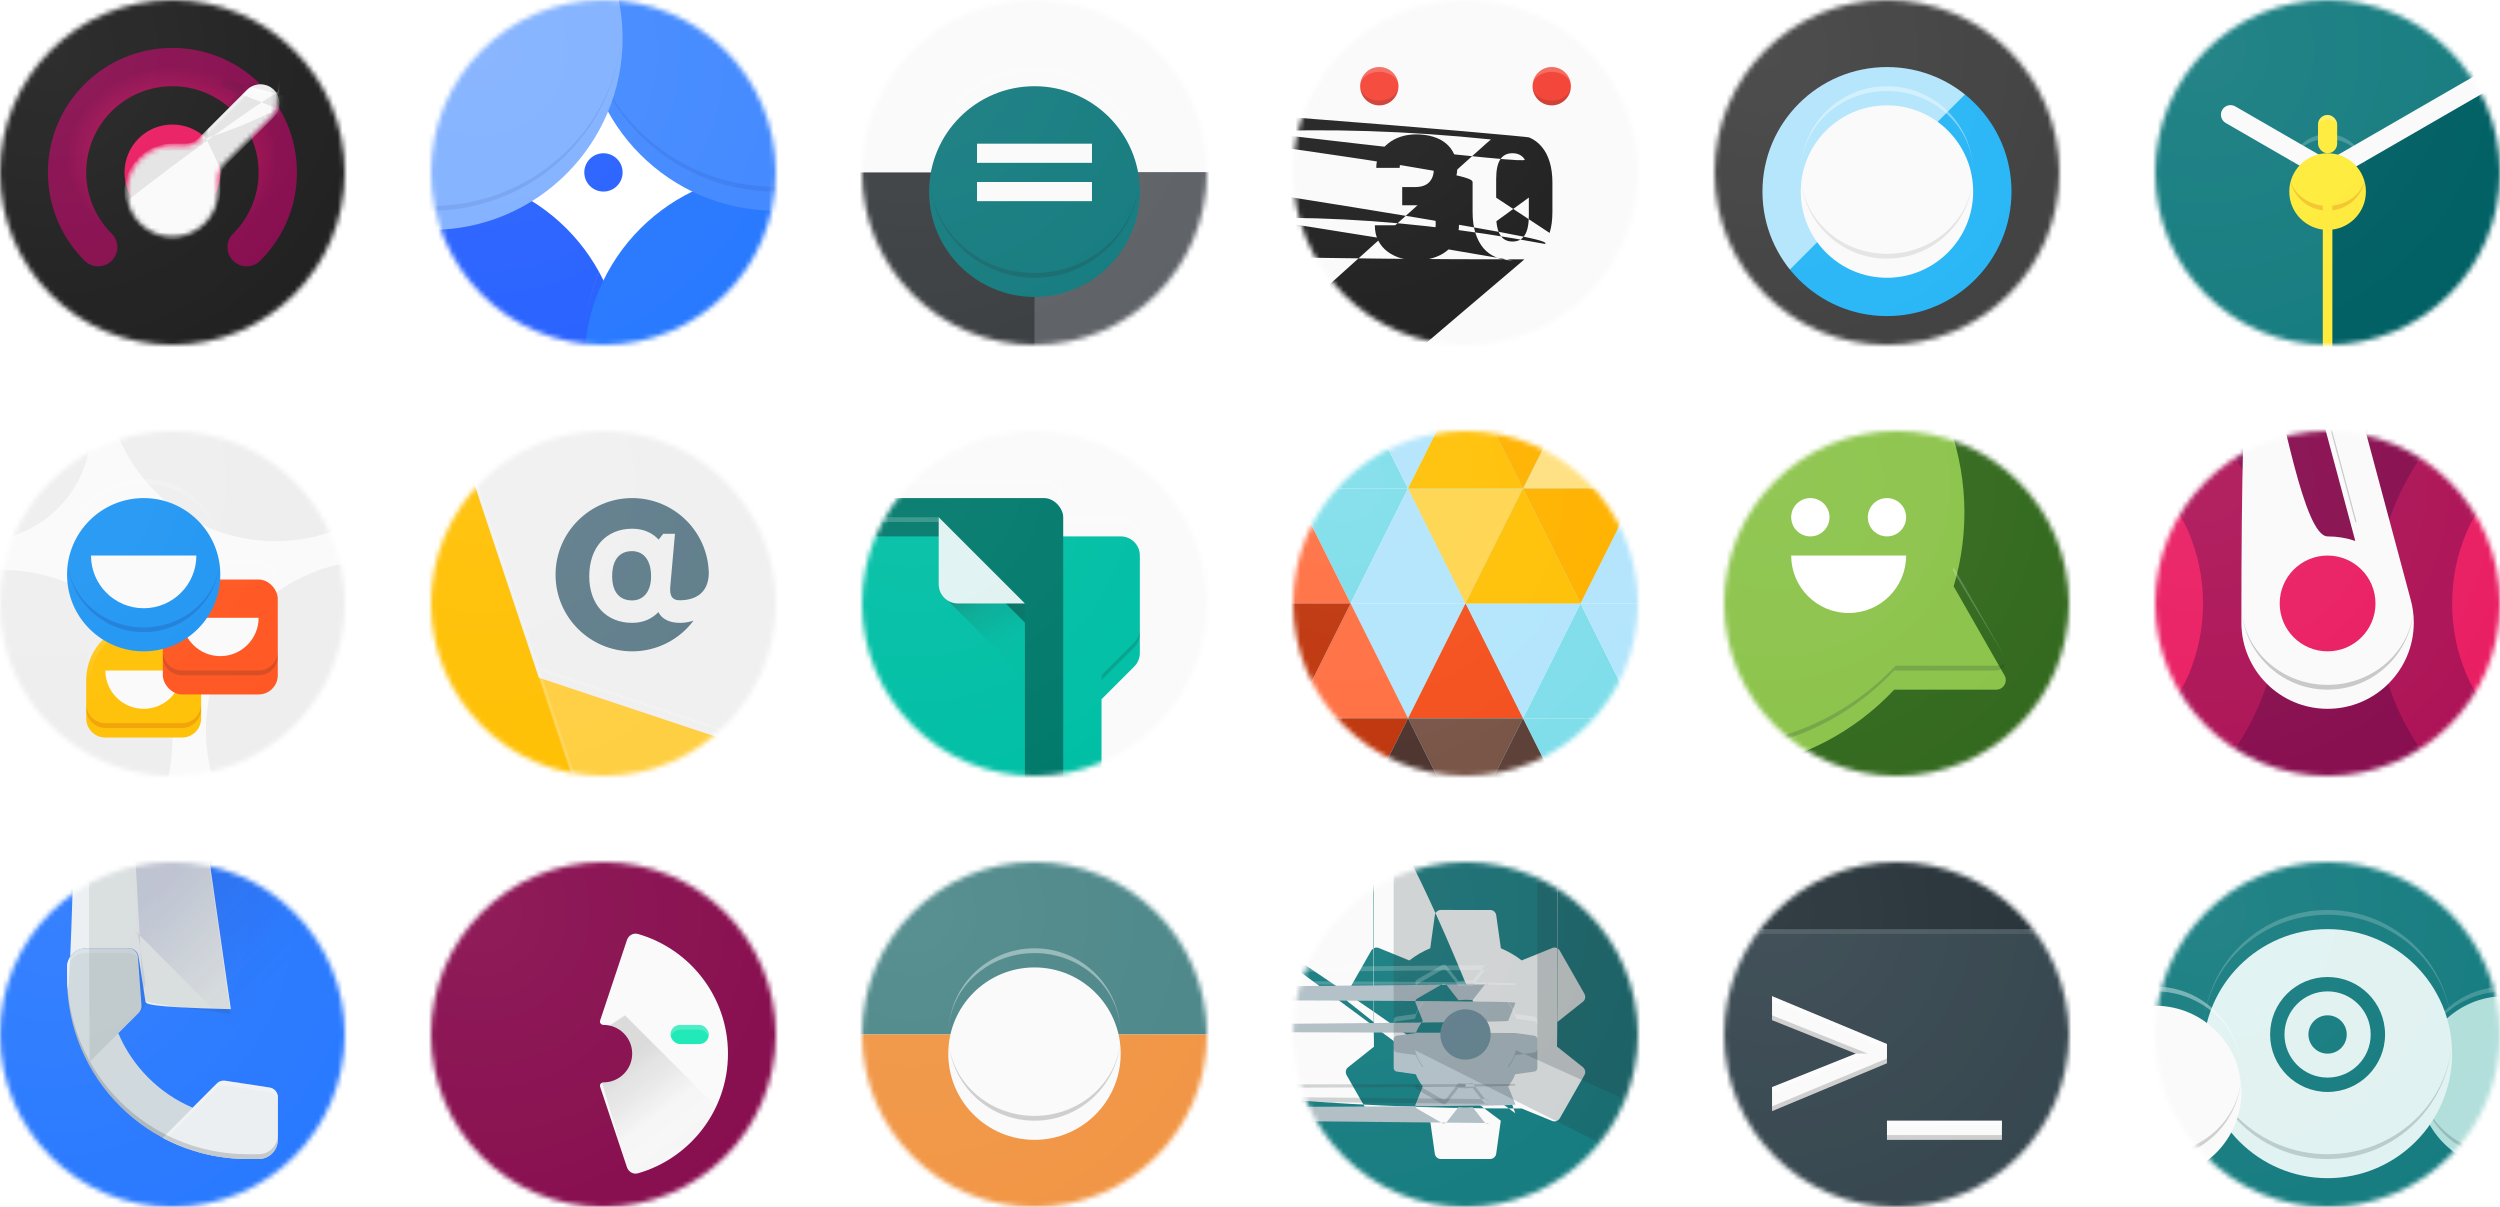 <svg width="522" height="252" viewBox="0 0 522 252" fill="none" xmlns="http://www.w3.org/2000/svg">
<mask id="mask0" mask-type="alpha" maskUnits="userSpaceOnUse" x="0" y="0" width="72" height="72">
<circle cx="36" cy="36" r="36" fill="#C4C4C4"/>
</mask>
<g mask="url(#mask0)">
<rect width="108" height="108" transform="translate(-18 -18)" fill="#FAFAFA"/>
<rect x="-18" y="-18" width="108" height="108" fill="#212121"/>
<circle cx="36" cy="36" r="10" fill="#E91E63"/>
<path fill-rule="evenodd" clip-rule="evenodd" d="M36 18C26.059 18 18 26.059 18 36C18 40.995 20.029 45.508 23.318 48.774C24.886 50.33 24.895 52.863 23.339 54.431C21.782 55.998 19.25 56.008 17.682 54.451C12.942 49.745 10 43.212 10 36C10 21.641 21.641 10 36 10C50.359 10 62 21.641 62 36C62 43.212 59.058 49.745 54.318 54.451C52.751 56.008 50.218 55.998 48.661 54.431C47.105 52.863 47.114 50.33 48.682 48.774C51.971 45.508 54 40.995 54 36C54 26.059 45.941 18 36 18Z" fill="url(#paint0_angular)"/>
<g filter="url(#filter0_d)">
<mask id="mask1" mask-type="alpha" maskUnits="userSpaceOnUse" x="26" y="13" width="33" height="34">
<path d="M51.91 oreo448C53.277 13.778 55.493 13.778 56.86 oreo448C58.227 16.512 58.227 18.728 56.86 20.095L46.818 30.136C45.974 30.98 45.5 32.125 45.5 33.318V36.004C45.5 41.251 41.247 45.504 36 45.504C30.753 45.504 26.5 41.251 26.5 36.004C26.5 30.758 30.753 26.504 36 26.504H38.686C39.88 26.504 41.024 26.03 41.868 25.186L51.91 oreo448Z" fill="#FAFAFA" stroke="url(#paint1_linear)"/>
</mask>
<g mask="url(#mask1)">
<path d="M57.213 14.791C55.651 13.229 53.118 13.229 51.556 14.791L41.515 24.833C40.765 25.583 39.747 26.004 38.686 26.004H36C30.477 26.004 26 30.482 26 36.004C26 41.527 30.477 46.004 36 46.004C41.523 46.004 46 41.527 46 36.004V33.318C46 32.257 46.421 31.24 47.172 30.49L57.213 20.448C58.775 18.886 58.775 16.353 57.213 14.791Z" fill="#FAFAFA"/>
<path fill-rule="evenodd" clip-rule="evenodd" d="M51.556 13.792C53.118 12.23 55.651 12.23 57.213 13.792C58.122 14.7 58.502 15.937 58.354 ten201C58.247 16.269 57.867 15.445 57.213 14.792C55.651 13.23 53.118 13.23 51.556 14.792L41.515 24.833C40.765 25.584 39.747 26.005 38.686 26.005H36C30.645 26.005 26.273 30.214 26.012 35.505C26.004 35.339 26 35.172 26 35.005C26 29.482 30.477 25.005 36 25.005H38.686C39.747 25.005 40.765 24.584 41.515 23.833L51.556 13.792ZM46 35.005V36.005C46 41.528 41.523 46.005 36 46.005C30.477 46.005 26 41.528 26 36.005C26 35.837 26.004 35.67 26.012 35.505C26.273 40.795 30.645 45.005 36 45.005C41.523 45.005 46 40.528 46 35.005ZM46 33.319C46 32.258 46.421 31.24 47.172 30.49L57.213 20.448C58.122 19.54 58.502 18.303 58.354 ten201C58.247 17.971 57.867 18.795 57.213 19.449L47.172 29.49C46.421 30.24 46 31.258 46 32.319V33.319Z" fill="#212121" fill-opacity="0.1"/>
<path fill-rule="evenodd" clip-rule="evenodd" d="M51.556 14.792C53.118 13.23 55.651 13.23 57.213 14.792C58.122 15.7 58.502 16.937 58.354 eleven201C58.247 17.269 57.867 16.445 57.213 15.792C55.651 14.23 53.118 14.23 51.556 15.792L41.515 25.833C40.765 26.584 39.747 27.005 38.686 27.005H36C30.645 27.005 26.273 31.214 26.012 36.505C26.004 36.339 26 36.172 26 36.005C26 30.482 30.477 26.005 36 26.005H38.686C39.747 26.005 40.765 25.584 41.515 24.833L51.556 14.792ZM46 36.005V37.005C46 42.528 41.523 47.005 36 47.005C30.477 47.005 26 42.528 26 37.005C26 36.837 26.004 36.67 26.012 36.505C26.273 41.795 30.645 46.005 36 46.005C41.523 46.005 46 41.528 46 36.005ZM46 34.319C46 33.258 46.421 32.24 47.172 31.49L57.213 21.448C58.122 20.54 58.502 19.303 58.354 eleven201C58.247 18.971 57.867 19.795 57.213 20.449L47.172 30.49C46.421 31.24 46 32.258 46 33.319V34.319Z" fill="white" fill-opacity="0.4"/>
</g>
</g>
<mask id="mask2" mask-type="alpha" maskUnits="userSpaceOnUse" x="-18" y="-18" width="108" height="108">
<rect x="-18" y="-18" width="108" height="108" fill="#C4C4C4"/>
</mask>
<g mask="url(#mask2)">
<circle cx="10.54" cy="10.54" r="72" fill="url(#paint2_radial)" fill-opacity="0.6"/>
</g>
</g>
<mask id="mask3" mask-type="alpha" maskUnits="userSpaceOnUse" x="180" y="0" width="72" height="72">
<circle cx="216" cy="36" r="36" fill="#C4C4C4"/>
</mask>
<g mask="url(#mask3)">
<rect width="108" height="108" transform="translate(162 -18)" fill="white"/>
<rect x="162" y="-18" width="108" height="108" fill="#3C4043"/>
<rect x="162" y="-18" width="108" height="54" fill="#FAFAFA"/>
<rect x="216" y="36" width="54" height="54" fill="#5F6368"/>
<g filter="url(#filter1_d)">
<circle cx="216" cy="36" r="22" fill="#167C80"/>
</g>
<path d="M238 36C238 48.15 228.15 58 216 58C203.85 58 194 48.15 194 36C194 47.598 203.85 57 216 57C228.15 57 238 47.598 238 36Z" fill="#263238" fill-opacity="0.2"/>
<path d="M238 36C238 23.85 228.15 14 216 14C203.85 14 194 23.85 194 36C194 24.402 203.85 15 216 15C228.15 15 238 24.402 238 36Z" fill="white" fill-opacity="0.2"/>
<rect x="204" y="30" width="24" height="4" fill="#FAFAFA"/>
<rect x="204" y="38" width="24" height="4" fill="#FAFAFA"/>
<mask id="mask4" mask-type="alpha" maskUnits="userSpaceOnUse" x="162" y="-18" width="108" height="108">
<rect x="162" y="-18" width="108" height="108" fill="#C4C4C4"/>
</mask>
<g mask="url(#mask4)">
<circle cx="190.54" cy="10.54" r="72" fill="url(#paint3_radial)" fill-opacity="0.6"/>
</g>
</g>
<mask id="mask5" mask-type="alpha" maskUnits="userSpaceOnUse" x="90" y="0" width="72" height="72">
<circle cx="126" cy="36" r="36" fill="#C4C4C4"/>
</mask>
<g mask="url(#mask5)">
<g clip-path="url(#clip0)">
<rect x="72" y="-18" width="108" height="108" fill="white"/>
<circle cx="126" cy="36" r="4" fill="#2962FF"/>
<g filter="url(#filter2_d)">
<circle cx="90" cy="72" r="40" fill="#2962FF"/>
</g>
<path d="M130 72C130 49.909 112.091 32 90 32C67.909 32 50 49.909 50 72C50 50.461 67.909 33 90 33C112.091 33 130 50.461 130 72Z" fill="white" fill-opacity="0.1"/>
<g filter="url(#filter3_d)">
<circle cx="162" cy="72" r="40" fill="#2979FF"/>
</g>
<path d="M202 72C202 49.909 184.091 32 162 32C139.909 32 122 49.909 122 72C122 50.461 139.909 33 162 33C184.091 33 202 50.461 202 72Z" fill="white" fill-opacity="0.1"/>
<g filter="url(#filter4_d)">
<circle cx="162" r="40" fill="#448AFF"/>
</g>
<path d="M202 0C202 22.091 184.091 40 162 40C139.909 40 122 22.091 122 0C122 21.539 139.909 39 162 39C184.091 39 202 21.539 202 0Z" fill="#1A237E" fill-opacity="0.1"/>
<g filter="url(#filter5_d)">
<g filter="url(#filter6_d)">
<circle cx="90" r="40" fill="#82B1FF"/>
</g>
<path d="M130 0C130 22.091 112.091 40 90 40C67.909 40 50 22.091 50 0C50 21.539 67.909 39 90 39C112.091 39 130 21.539 130 0Z" fill="#1A237E" fill-opacity="0.1"/>
</g>
<mask id="mask6" mask-type="alpha" maskUnits="userSpaceOnUse" x="72" y="-18" width="108" height="108">
<rect x="72" y="-18" width="108" height="108" fill="#C4C4C4"/>
</mask>
<g mask="url(#mask6)">
<circle cx="100.54" cy="10.54" r="72" fill="url(#paint4_radial)" fill-opacity="0.6"/>
</g>
</g>
</g>
<mask id="mask7" mask-type="alpha" maskUnits="userSpaceOnUse" x="270" y="0" width="72" height="72">
<circle cx="306" cy="36" r="36" fill="#C4C4C4"/>
</mask>
<g mask="url(#mask7)">
<rect width="108" height="108" transform="translate(252 -18)" fill="white"/>
<rect x="252" y="-18" width="108" height="108" fill="#FAFAFA"/>
<circle cx="288" cy="18" r="4" fill="#F44336"/>
<path d="M292 18C292 20.209 290.209 22 288 22C285.791 22 284 20.209 284 18C284 19.657 285.791 21 288 21C290.209 21 292 19.657 292 18Z" fill="#3E2723" fill-opacity="0.2"/>
<path d="M292 18C292 15.791 290.209 14 288 14C285.791 14 284 15.791 284 18C284 16.343 285.791 15 288 15C290.209 15 292 16.343 292 18Z" fill="white" fill-opacity="0.2"/>
<circle cx="324" cy="18" r="4" fill="#F44336"/>
<path d="M328 18C328 20.209 326.209 22 324 22C321.791 22 320 20.209 320 18C320 19.657 321.791 21 324 21C326.209 21 328 19.657 328 18Z" fill="#3E2723" fill-opacity="0.2"/>
<path d="M328 18C328 15.791 326.209 14 324 14C321.791 14 320 15.791 320 18C320 16.343 321.791 15 324 15C326.209 15 328 16.343 328 18Z" fill="white" fill-opacity="0.2"/>
<path d="M292.779 39.059H295.434C296.77 39.059 297.76 38.725 298.404 38.057C299.049 37.377 299.371 36.492 299.371 35.402C299.371 34.898 299.295 34.441 299.143 34.031C299.002 33.609 298.785 33.252 298.492 32.959C298.199 32.654 297.824 32.42 297.367 32.256C296.922 32.092 296.4 32.01 295.803 32.01C295.311 32.01 294.848 32.08 294.414 32.221C293.992 32.361 293.617 32.566 293.289 32.836C292.973 33.094 292.721 33.41 292.533 33.785C292.346 34.16 292.252 34.582 292.252 35.051H287.365C287.365 34.008 287.576 33.059 287.998 32.203C288.432 31.348 289.023 30.615 289.773 30.006C290.523 29.385 291.402 28.904 292.41 28.564C293.43 28.225 294.525 28.055 295.697 28.055C296.963 28.055 298.123 28.213 299.178 28.529C300.232 28.834 301.135 29.297 301.885 29.918C302.635 30.527 303.215 31.289 303.625 32.203C304.047 33.105 304.258 34.154 304.258 35.35C304.258 35.9 304.176 36.445 304.012 36.984C303.848 37.512 303.607 38.016 303.291 38.496C302.975 38.977 302.582 39.422 302.113 39.832C301.645 40.23 301.105 40.576 300.496 40.869C301.211 41.127 301.826 41.455 302.342 41.853C302.869 42.252 303.303 42.709 303.643 43.225C303.982 43.728 304.234 44.285 304.398 44.895C304.562 45.504 304.645 46.148 304.645 46.828C304.645 48.023 304.416 49.09 303.959 50.027C303.502 50.965 302.875 51.756 302.078 52.4C301.281 53.033 300.332 53.52 299.23 53.859C298.141 54.188 296.963 54.352 295.697 54.352C294.607 54.352 293.541 54.205 292.498 53.912C291.467 53.607 290.547 53.156 289.738 52.559C288.93 51.949 288.279 51.188 287.787 50.273C287.307 49.359 287.066 48.281 287.066 47.039H291.953C291.953 47.531 292.047 47.988 292.234 48.41C292.422 48.82 292.686 49.178 293.025 49.482C293.377 49.775 293.787 50.01 294.256 50.185C294.725 50.35 295.24 50.432 295.803 50.432C297.045 50.432 298.018 50.103 298.721 49.447C299.424 48.791 299.775 47.9 299.775 46.775C299.775 46.084 299.676 45.492 299.477 45C299.277 44.508 298.984 44.103 298.598 43.787C298.223 43.471 297.766 43.236 297.227 43.084C296.699 42.932 296.102 42.855 295.434 42.855H292.779V39.059Z" fill="#212121"/>
<path fill-rule="evenodd" clip-rule="evenodd" d="M323.562 48.639C323.949 47.373 324.143 45.914 324.143 44.262V38.145C324.143 36.492 323.949 35.039 323.562 33.785C323.176 32.52 322.619 31.465 321.893 30.621C321.178 29.766 320.305 29.121 319.273 28.688C318.242 28.254 3ten82 28.037 315.793 28.037C314.516 28.037 313.361 28.254 312.33 28.688C311.311 29.121 310.438 29.766 309.711 30.621C308.996 31.465 308.445 32.52 308.059 33.785C307.672 35.039 307.479 36.492 307.479 38.145V44.262C307.479 45.914 307.672 47.373 308.059 48.639C308.457 49.893 309.014 50.947 309.729 51.803C310.455 52.647 311.334 53.285 312.365 53.719C313.396 54.152 314.551 54.369 315.828 54.369C3ten17 54.369 318.277 54.152 319.309 53.719C320.34 53.285 321.213 52.647 321.928 51.803C322.643 50.947 323.188 49.893 323.562 48.639ZM312.4 41.275L319.187 36.326C319.09 34.976 318.802 33.947 318.324 33.24C317.762 32.408 316.918 31.992 315.793 31.992C314.656 31.992 313.807 32.432 313.244 33.31C312.682 34.19 312.4 35.543 312.4 37.371V41.275ZM319.221 41.252V45C319.221 46.84 318.939 48.205 318.377 49.096C317.826 49.986 316.977 50.432 315.828 50.432C314.727 50.432 313.895 50.027 313.332 49.219C312.855 48.523 312.559 47.514 312.444 46.193L319.221 41.252Z" fill="#212121"/>
<mask id="mask8" mask-type="alpha" maskUnits="userSpaceOnUse" x="252" y="-18" width="108" height="108">
<rect x="252" y="-18" width="108" height="108" fill="#C4C4C4"/>
</mask>
<g mask="url(#mask8)">
<circle cx="280.54" cy="10.54" r="72" fill="url(#paint5_radial)" fill-opacity="0.6"/>
</g>
</g>
<mask id="mask9" mask-type="alpha" maskUnits="userSpaceOnUse" x="358" y="0" width="72" height="72">
<circle cx="394" cy="36" r="36" fill="#C4C4C4"/>
</mask>
<g mask="url(#mask9)">
<g clip-path="url(#clip1)">
<rect width="108" height="108" transform="translate(340 -18)" fill="#FAFAFA"/>
<rect x="340" y="-18" width="108" height="108" fill="#29B6F6"/>
<path d="M340 -18H448L340 90V-18Z" fill="#B3E5FC"/>
<g filter="url(#filter7_d)">
<path fill-rule="evenodd" clip-rule="evenodd" d="M448 -18H340V90H448V-18ZM394 62C408.359 62 420 50.359 420 36C420 21.641 408.359 10 394 10C379.64 10 368 21.641 368 36C368 50.359 379.64 62 394 62Z" fill="#424242"/>
</g>
<g filter="url(#filter8_d)">
<circle cx="394" cy="36" r="18" fill="#FAFAFA"/>
</g>
<path d="M412 36C412 45.941 403.941 54 394 54C384.059 54 376 45.941 376 36C376 45.389 384.059 53 394 53C403.941 53 412 45.389 412 36Z" fill="#212121" fill-opacity="0.1"/>
<path d="M412 36C412 26.059 403.941 18 394 18C384.059 18 376 26.059 376 36C376 26.611 384.059 19 394 19C403.941 19 412 26.611 412 36Z" fill="white" fill-opacity="0.4"/>
<mask id="mask10" mask-type="alpha" maskUnits="userSpaceOnUse" x="340" y="-18" width="108" height="108">
<rect x="340" y="-18" width="108" height="108" fill="#C4C4C4"/>
</mask>
<g mask="url(#mask10)">
<circle cx="368.54" cy="10.54" r="72" fill="url(#paint6_radial)" fill-opacity="0.6"/>
</g>
</g>
</g>
<mask id="mask11" mask-type="alpha" maskUnits="userSpaceOnUse" x="450" y="0" width="72" height="72">
<circle cx="486" cy="36" r="36" fill="#C4C4C4"/>
</mask>
<g mask="url(#mask11)">
<rect width="108" height="108" transform="translate(432 -18)" fill="#FAFAFA"/>
<rect x="432" y="-18" width="108" height="108" fill="#167C80"/>
<mask id="mask12" mask-type="alpha" maskUnits="userSpaceOnUse" x="432" y="-18" width="108" height="108">
<rect x="432" y="-18" width="108" height="108" fill="#167C80"/>
</mask>
<g mask="url(#mask12)">
<path d="M486 36L540 4.5V90H486V36Z" fill="#006064"/>
<path d="M464 22.951C464.552 21.994 465.775 21.666 466.732 22.218L486 33.343L486 37.962L464.732 25.683C463.775 25.13 463.448 23.907 464 22.951Z" fill="#FAFAFA"/>
<path d="M576.401 -14L574.401 -17.464L486 33.574L486 38.193L576.401 -14Z" fill="#FAFAFA"/>
<g filter="url(#filter9_d)">
<circle cx="486" cy="36" r="8" fill="#FFEB3B"/>
</g>
<path d="M494 36C494 31.582 490.418 28 486 28C481.582 28 478 31.582 478 36C478 32.134 481.582 29 486 29C490.418 29 494 32.134 494 36Z" fill="white" fill-opacity="0.2"/>
<path d="M494 36C494 40.418 490.418 44 486 44C481.582 44 478 40.418 478 36C478 39.866 481.582 43 486 43C490.418 43 494 39.866 494 36Z" fill="#BF3603" fill-opacity="0.2"/>
<rect x="485" y="36" width="2" height="54" fill="#FFEB3B"/>
<rect x="484" y="24" width="4" height="8" rx="2" fill="#FFEB3B"/>
<path d="M488 26C488 24.895 487.105 24 486 24C484.895 24 484 24.895 484 26C484 25.448 484.895 25 486 25C487.105 25 488 25.448 488 26Z" fill="white" fill-opacity="0.2"/>
<mask id="mask13" mask-type="alpha" maskUnits="userSpaceOnUse" x="432" y="-18" width="108" height="108">
<rect x="432" y="-18" width="108" height="108" fill="#C4C4C4"/>
</mask>
<g mask="url(#mask13)">
<circle cx="460.54" cy="10.54" r="72" fill="url(#paint7_radial)" fill-opacity="0.6"/>
</g>
</g>
</g>
<mask id="mask14" mask-type="alpha" maskUnits="userSpaceOnUse" x="0" y="90" width="72" height="72">
<circle cx="36" cy="126" r="36" fill="#C4C4C4"/>
</mask>
<g mask="url(#mask14)">
<rect x="-18" y="72" width="108" height="108" fill="#FAFAFA"/>
<mask id="mask15" mask-type="alpha" maskUnits="userSpaceOnUse" x="-18" y="72" width="108" height="108">
<rect x="-18" y="72" width="108" height="108" fill="#FAFAFA"/>
</mask>
<g mask="url(#mask15)">
<circle cx="-4.5" cy="89.5" r="23.5" fill="#EEEEEE"/>
<circle cx="57.5" cy="77.5" r="35.5" fill="#EEEEEE"/>
<circle cx="78.5" cy="152.5" r="35.5" fill="#EEEEEE"/>
<circle cx="0.5" cy="154.5" r="35.5" fill="#EEEEEE"/>
<g filter="url(#filter10_d)">
<path d="M18 140C18 133.373 23.373 128 30 128C36.627 128 42 133.373 42 140V148C42 150.209 40.209 152 38 152H22C19.791 152 18 150.209 18 148V140Z" fill="#FFC107"/>
<path d="M18.5 140C18.5 133.649 23.649 128.5 30 128.5C36.351 128.5 41.5 133.649 41.5 140V148C41.5 149.933 39.933 151.5 38 151.5H22C20.067 151.5 18.5 149.933 18.5 148V140Z" stroke="url(#paint8_linear)"/>
</g>
<path fill-rule="evenodd" clip-rule="evenodd" d="M42 147C42 149.209 40.209 151 38 151H22C19.791 151 18 149.209 18 147V148C18 150.209 19.791 152 22 152H38C40.209 152 42 150.209 42 148V147Z" fill="#BF3603" fill-opacity="0.2"/>
<path fill-rule="evenodd" clip-rule="evenodd" d="M30 128C23.373 128 18 133.373 18 140V141C18 134.373 23.373 129 30 129C36.627 129 42 134.373 42 141V140C42 133.373 36.627 128 30 128Z" fill="white" fill-opacity="0.2"/>
<path d="M30 148C34.418 148 38 144.418 38 140H22C22 144.418 25.582 148 30 148Z" fill="#FAFAFA"/>
</g>
<g filter="url(#filter11_d)">
<rect x="34" y="117" width="24" height="24" rx="4" fill="#FF5722"/>
</g>
<path fill-rule="evenodd" clip-rule="evenodd" d="M58 136C58 138.209 56.209 140 54 140H38C35.791 140 34 138.209 34 136V137C34 139.209 35.791 141 38 141H54C56.209 141 58 139.209 58 137V136Z" fill="#3E2723" fill-opacity="0.2"/>
<path fill-rule="evenodd" clip-rule="evenodd" d="M38 117C35.791 117 34 118.791 34 121V122C34 119.791 35.791 118 38 118H54C56.209 118 58 119.791 58 122V121C58 118.791 56.209 117 54 117H38Z" fill="white" fill-opacity="0.2"/>
<path d="M46 137C50.418 137 54 133.418 54 129H38C38 133.418 41.582 137 46 137Z" fill="#FAFAFA"/>
<g filter="url(#filter12_d)">
<circle cx="30" cy="116" r="16" fill="#2196F3"/>
</g>
<path d="M30 132C38.837 132 46 124.837 46 116C46 124.284 38.837 131 30 131C21.163 131 14 124.284 14 116C14 124.837 21.163 132 30 132Z" fill="#1A237E" fill-opacity="0.2"/>
<path d="M30 100C38.837 100 46 107.163 46 116C46 107.716 38.837 101 30 101C21.163 101 14 107.716 14 116C14 107.163 21.163 100 30 100Z" fill="white" fill-opacity="0.2"/>
<path d="M30 127C36.075 127 41 122.075 41 116H19C19 122.075 23.925 127 30 127Z" fill="#FAFAFA"/>
<mask id="mask16" mask-type="alpha" maskUnits="userSpaceOnUse" x="-18" y="72" width="108" height="108">
<rect x="-18" y="72" width="108" height="108" fill="#C4C4C4"/>
</mask>
<g mask="url(#mask16)">
<circle cx="10.54" cy="100.54" r="72" fill="url(#paint9_radial)" fill-opacity="0.6"/>
</g>
</g>
<mask id="mask17" mask-type="alpha" maskUnits="userSpaceOnUse" x="90" y="90" width="72" height="72">
<circle cx="126" cy="126" r="36" fill="#C4C4C4"/>
</mask>
<g mask="url(#mask17)">
<rect width="108" height="108" transform="translate(72 72)" fill="white"/>
<rect x="72" y="72" width="108" height="108" fill="#EFF0EF"/>
<path fill-rule="evenodd" clip-rule="evenodd" d="M147.998 119.719C147.901 124.043 144.949 125.335 141.91 125.335C140.461 125.335 139.753 124.543 139.955 122.444L140.933 111.464H138.472L137.528 112.668C136.18 111.223 134.326 110.397 132 110.397C126.573 110.397 123.034 114.286 123.034 120.31C123.034 126.23 126.573 130.051 132 130.051C134.292 130.051 136.112 129.225 137.461 127.813C138.27 129.362 139.888 130.051 142.045 130.051C142.94 130.051 143.885 129.902 144.813 129.584C141.895 133.479 137.242 136 132 136C123.163 136 116 128.837 116 120C116 111.163 123.163 104 132 104C140.743 104 147.848 111.012 147.998 119.719ZM127.82 120.31C127.82 123.58 129.337 125.37 131.966 125.37C134.326 125.37 135.944 123.58 135.944 120.31C135.944 116.902 134.326 115.078 131.966 115.078C129.337 115.078 127.82 116.902 127.82 120.31Z" fill="#607D8B"/>
<mask id="mask18" mask-type="alpha" maskUnits="userSpaceOnUse" x="72" y="72" width="108" height="108">
<rect x="72" y="72" width="108" height="108" fill="#EFF0EF"/>
</mask>
<g mask="url(#mask18)">
<g filter="url(#filter13_d)">
<path d="M70 190V126H72L180 162H182V190H70Z" fill="#FFCF42"/>
</g>
<path fill-rule="evenodd" clip-rule="evenodd" d="M71 190.667V126L72 126.333V190.667H71ZM183 190.667H184V163.333L72 126V126.333L183 163.333V190.667Z" fill="white" fill-opacity="0.2"/>
<g filter="url(#filter14_d)">
<path d="M70 70V182H126V180L90 72V70H70Z" fill="#FFC003"/>
</g>
<path fill-rule="evenodd" clip-rule="evenodd" d="M89.333 70H70V71H89.333L126.333 182H70V183H126.667L126.333 182H126.667L89.333 70Z" fill="white" fill-opacity="0.2"/>
</g>
<mask id="mask19" mask-type="alpha" maskUnits="userSpaceOnUse" x="72" y="72" width="108" height="108">
<rect x="72" y="72" width="108" height="108" fill="#C4C4C4"/>
</mask>
<g mask="url(#mask19)">
<circle cx="100.54" cy="100.54" r="72" fill="url(#paint10_radial)" fill-opacity="0.6"/>
</g>
</g>
<mask id="mask20" mask-type="alpha" maskUnits="userSpaceOnUse" x="180" y="90" width="72" height="72">
<circle cx="216" cy="126" r="36" fill="#C4C4C4"/>
</mask>
<g mask="url(#mask20)">
<rect width="108" height="108" transform="translate(162 72)" fill="#FAFAFA"/>
<rect x="162" y="72" width="108" height="108" fill="#FAFAFA"/>
<mask id="mask21" mask-type="alpha" maskUnits="userSpaceOnUse" x="162" y="72" width="108" height="108">
<rect x="162" y="72" width="108" height="108" fill="#FAFAFA"/>
</mask>
<g mask="url(#mask21)">
<g filter="url(#filter15_d)">
<path d="M176 108H234C236.209 108 238 109.791 238 112V132.343C238 133.404 237.579 134.421 236.828 135.172L230 142V188H176V108Z" fill="#00BFA5"/>
</g>
<path fill-rule="evenodd" clip-rule="evenodd" d="M238 131.343C238 132.404 237.579 133.422 236.828 134.172L230 141V142L236.828 135.172C237.579 134.422 238 133.404 238 132.343V131.343Z" fill="#263238" fill-opacity="0.2"/>
<path fill-rule="evenodd" clip-rule="evenodd" d="M172 108C169.791 108 168 109.791 168 112V113C168 110.791 169.791 109 172 109H234C236.209 109 238 110.791 238 113V112C238 109.791 236.209 108 234 108H172Z" fill="white" fill-opacity="0.2"/>
</g>
<mask id="mask22" mask-type="alpha" maskUnits="userSpaceOnUse" x="162" y="72" width="108" height="108">
<rect x="162" y="72" width="108" height="108" fill="#FAFAFA"/>
</mask>
<g mask="url(#mask22)">
<g filter="url(#filter16_d)">
<rect x="152" y="100" width="70" height="84" rx="4" fill="#00796B"/>
</g>
<path fill-rule="evenodd" clip-rule="evenodd" d="M156 100C153.791 100 152 101.791 152 104V105C152 102.791 153.791 101 156 101H218C220.209 101 222 102.791 222 105V104C222 101.791 220.209 100 218 100H156Z" fill="white" fill-opacity="0.2"/>
<g filter="url(#filter17_d)">
<path d="M160 108H196L214 126V188H160V108Z" fill="#00BFA5"/>
</g>
<path d="M162 108H196V109H162V108Z" fill="white" fill-opacity="0.2"/>
<path d="M214 141.5L197.5 125H213L214 126V141.5Z" fill="url(#paint11_linear)"/>
<path d="M196 108L214 126H200C197.791 126 196 124.209 196 122V108Z" fill="#E0F2F1"/>
</g>
<mask id="mask23" mask-type="alpha" maskUnits="userSpaceOnUse" x="162" y="72" width="108" height="108">
<rect x="162" y="72" width="108" height="108" fill="#C4C4C4"/>
</mask>
<g mask="url(#mask23)">
<circle cx="190.54" cy="100.54" r="72" fill="url(#paint12_radial)" fill-opacity="0.6"/>
</g>
</g>
<mask id="mask24" mask-type="alpha" maskUnits="userSpaceOnUse" x="270" y="90" width="72" height="72">
<circle cx="306" cy="126" r="36" fill="#C4C4C4"/>
</mask>
<g mask="url(#mask24)">
<g clip-path="url(#clip2)">
<rect width="108" height="108" transform="translate(252 72)" fill="#FAFAFA"/>
<rect x="252" y="72" width="108" height="108" fill="#FAFAFA"/>
<path d="M282 78L294 102H270L282 78Z" fill="#80DEEA"/>
<path d="M306 78L318 102H294L306 78Z" fill="#80DEEA"/>
<path d="M330 78L342 102H318L330 78Z" fill="#80DEEA"/>
<path d="M282 126L294 102H270L282 126Z" fill="#80DEEA"/>
<path d="M306 126L318 102H294L306 126Z" fill="#80DEEA"/>
<path d="M330 126L342 102H318L330 126Z" fill="#80DEEA"/>
<path d="M330 126L342 150H318L330 126Z" fill="#80DEEA"/>
<path d="M306 126L318 150H294L306 126Z" fill="#80DEEA"/>
<path d="M282 126L294 150H270L282 126Z" fill="#80DEEA"/>
<path d="M330 174L342 150H318L330 174Z" fill="#80DEEA"/>
<path d="M306 174L318 150H294L306 174Z" fill="#80DEEA"/>
<path d="M282 174L294 150H270L282 174Z" fill="#80DEEA"/>
<path d="M294 102L306 126H282L294 102Z" fill="#B3E5FC"/>
<path d="M318 102L330 126H306L318 102Z" fill="#B3E5FC"/>
<path d="M294 150L306 126H282L294 150Z" fill="#B3E5FC"/>
<path d="M318 150L330 126H306L318 150Z" fill="#B3E5FC"/>
<path d="M342 102L354 126H330L342 102Z" fill="#B3E5FC"/>
<path d="M342 150L354 126H330L342 150Z" fill="#B3E5FC"/>
<path d="M342 150L354 174H330L342 150Z" fill="#B3E5FC"/>
<path d="M318 150L330 174H306L318 150Z" fill="#B3E5FC"/>
<path d="M294 150L306 174H282L294 150Z" fill="#B3E5FC"/>
<path d="M270 150L282 174H258L270 150Z" fill="#B3E5FC"/>
<path d="M294 102L306 78H282L294 102Z" fill="#B3E5FC"/>
<path d="M318 102L330 78H306L318 102Z" fill="#B3E5FC"/>
<path d="M270 102L282 78H258L270 102Z" fill="#B3E5FC"/>
<path d="M270 102L282 126H258L270 102Z" fill="#B3E5FC"/>
<path d="M270 150L282 126H258L270 150Z" fill="#B3E5FC"/>
<path d="M342 102L354 78H330L342 102Z" fill="#B3E5FC"/>
<path d="M282 126L294 150H270L282 126Z" fill="#FF7043"/>
<path d="M282 174L294 150H270L282 174Z" fill="#BF360C"/>
<path d="M306 126L318 150H294L306 126Z" fill="#F4511E"/>
<path d="M306 174L318 150H294L306 174Z" fill="#795548"/>
<path d="M270 102L282 126H258L270 102Z" fill="#FF7043"/>
<path d="M270 150L282 126H258L270 150Z" fill="#BF360C"/>
<path d="M294 150L306 174H282L294 150Z" fill="#4E342E"/>
<path d="M270 150L282 174H258L270 150Z" fill="#5D4037"/>
<path d="M318 150L330 174H306L318 150Z" fill="#5D4037"/>
<path d="M306 78L318 102H294L306 78Z" fill="#FFC107"/>
<path d="M306 126L318 102H294L306 126Z" fill="#FFD54F"/>
<path d="M330 78L342 102H318L330 78Z" fill="#FFE082"/>
<path d="M330 126L342 102H318L330 126Z" fill="#FFB300"/>
<path d="M318 102L330 126H306L318 102Z" fill="#FFC107"/>
<path d="M318 102L330 78H306L318 102Z" fill="#FFB300"/>
<mask id="mask25" mask-type="alpha" maskUnits="userSpaceOnUse" x="252" y="72" width="108" height="108">
<rect x="252" y="72" width="108" height="108" fill="#C4C4C4"/>
</mask>
<g mask="url(#mask25)">
<circle cx="280.54" cy="100.54" r="72" fill="url(#paint13_radial)" fill-opacity="0.6"/>
</g>
</g>
</g>
<mask id="mask26" mask-type="alpha" maskUnits="userSpaceOnUse" x="360" y="90" width="72" height="72">
<circle cx="396" cy="126" r="36" fill="#C4C4C4"/>
</mask>
<g mask="url(#mask26)">
<g clip-path="url(#clip3)">
<rect width="108" height="108" transform="translate(342 72)" fill="#FAFAFA"/>
<rect x="342" y="72" width="108" height="108" fill="#33691E"/>
<g filter="url(#filter18_d)">
<path fill-rule="evenodd" clip-rule="evenodd" d="M395.512 140C378.738 157.87 351.305 162.549 329.163 149.766C303.336 134.854 294.486 101.828 309.398 76C324.31 50.172 357.336 41.323 383.163 56.235C405.259 68.992 414.929 95.007 407.925 118.431L418.539 137.008C419.301 138.341 418.339 140 416.803 140L395.512 140Z" fill="#8BC34A"/>
</g>
<path d="M394.826 140L416.802 140C417.968 140 418.804 139.044 418.805 138C418.805 138.809 417.894 139 416.802 139L395.794 139C395.476 139.337 395.153 139.671 394.826 140Z" fill="#263238" fill-opacity="0.2"/>
<path d="M394.826 140C385.019 149.871 371.32 156 356.163 156C326.34 156 302.163 132.271 302.163 103C302.163 132.823 326.34 157 356.163 157C371.668 157 385.647 150.465 395.495 140H394.826Z" fill="#263238" fill-opacity="0.2"/>
<path d="M407.729 119.088C407.796 118.872 407.862 118.654 407.927 118.436L418.539 137.008L407.729 119.088Z" fill="white" fill-opacity="0.2"/>
<path d="M356.163 49.009C385.986 49.009 410.163 73.186 410.163 103.009C410.163 73.738 385.986 50.009 356.163 50.009C326.34 50.009 302.163 73.738 302.163 103.009C302.163 73.186 326.34 49.009 356.163 49.009Z" fill="white" fill-opacity="0.2"/>
<circle cx="378" cy="108" r="4" fill="white"/>
<path d="M386 128C392.627 128 398 122.627 398 116H374C374 122.627 379.373 128 386 128Z" fill="white"/>
<circle cx="394" cy="108" r="4" fill="white"/>
<mask id="mask27" mask-type="alpha" maskUnits="userSpaceOnUse" x="342" y="72" width="108" height="108">
<rect x="342" y="72" width="108" height="108" fill="#C4C4C4"/>
</mask>
<g mask="url(#mask27)">
<circle cx="370.54" cy="100.54" r="72" fill="url(#paint14_radial)" fill-opacity="0.6"/>
</g>
</g>
</g>
<mask id="mask28" mask-type="alpha" maskUnits="userSpaceOnUse" x="450" y="90" width="72" height="72">
<circle cx="486" cy="126" r="36" fill="#C4C4C4"/>
</mask>
<g mask="url(#mask28)">
<g clip-path="url(#clip4)">
<rect width="108" height="108" transform="translate(432 72)" fill="white"/>
<rect x="432" y="72" width="108" height="108" fill="#880E4F"/>
<circle cx="422" cy="126" r="54" fill="#AD1457"/>
<circle cx="550" cy="126" r="54" fill="#AD1457"/>
<circle cx="422" cy="126" r="38" fill="#E91E63"/>
<circle cx="550" cy="126" r="38" fill="#E91E63"/>
<g filter="url(#filter19_d)">
<path fill-rule="evenodd" clip-rule="evenodd" d="M485.996 56.44L478.269 58.511L491.784 108.95C489.969 108.334 488.023 108 486 108C476.059 108 468 1pie59 468 126C468 135.941 476.059 144 486 144C495.941 144 504 135.941 504 126C504 124.245 503.749 122.548 503.28 120.944L485.996 56.44Z" fill="#FAFAFA"/>
</g>
<path d="M478.269 58.51L478.519 58.443L492.079 109.053C491.981 109.017 491.883 108.983 491.784 108.949L478.269 58.51Z" fill="black" fill-opacity="0.2"/>
<path d="M486 144C495.941 144 504 135.941 504 126C504 135.389 495.941 143 486 143C476.059 143 468 135.389 468 126C468 135.941 476.059 144 486 144Z" fill="black" fill-opacity="0.2"/>
<circle cx="486" cy="126" r="10" fill="#E91E63"/>
<mask id="mask29" mask-type="alpha" maskUnits="userSpaceOnUse" x="432" y="72" width="108" height="108">
<rect x="432" y="72" width="108" height="108" fill="#C4C4C4"/>
</mask>
<g mask="url(#mask29)">
<circle cx="460.54" cy="100.54" r="72" fill="url(#paint15_radial)" fill-opacity="0.6"/>
</g>
</g>
</g>
<mask id="mask30" mask-type="alpha" maskUnits="userSpaceOnUse" x="0" y="180" width="72" height="72">
<circle cx="36" cy="216" r="36" fill="#C4C4C4"/>
</mask>
<g mask="url(#mask30)">
<rect width="108" height="108" transform="translate(-18 162)" fill="#FAFAFA"/>
<rect x="-18" y="162" width="108" height="108" fill="#2979FF"/>
<g filter="url(#filter20_d)">
<path d="M26.808 194C27.856 194 28.726 194.809 28.803 195.853L29.543 205.92C29.586 206.5 29.374 207.07 28.962 207.481L24.702 211.741C27.67 218.73 33.27 224.33 40.259 227.298L44.519 223.037C44.93 222.626 45.5 222.414 46.08 222.457L56.147 223.197C57.191 223.274 58 224.144 58 225.192V234C58 236.209 56.209 238 54 238H51.714C30.885 238 14 221.115 14 200.286V198C14 195.791 15.791 194 18 194H26.808Z" fill="#CFD8DC"/>
<path d="M33.978 233.578C39.265 236.4 45.303 238 51.714 238H54C56.209 238 58 236.209 58 234V225.051C58 224.063 57.279 223.223 56.302 223.074L47.004 221.653C46.373 221.557 45.734 221.767 45.284 222.219L33.978 233.578Z" fill="#ECEFF1"/>
<path d="M28.926 195.698C28.777 194.721 27.937 194 26.949 194H18C15.791 194 14 195.791 14 198V200.286C14 206.697 15.6 212.735 18.422 2eleven22L29.78 206.716C30.233 206.266 30.443 205.627 30.347 204.997L28.926 195.698Z" fill="#ECEFF1"/>
<path fill-rule="evenodd" clip-rule="evenodd" d="M34.634 233.92C34.414 233.808 34.196 233.694 33.978 233.578L45.284 222.219C45.734 221.767 46.373 221.557 47.004 221.653L56.302 223.074C57.279 223.223 58 224.063 58 225.051V226.051C58 225.063 57.279 224.223 56.302 224.074L47.004 222.653C46.373 222.557 45.734 222.767 45.284 223.219L34.634 233.92Z" fill="white" fill-opacity="0.2"/>
<path fill-rule="evenodd" clip-rule="evenodd" d="M58 233C58 235.209 56.209 237 54 237H51.714C30.885 237 14 220.115 14 199.286V200.286C14 221.115 30.885 238 51.714 238H54C56.209 238 58 236.209 58 234V233Z" fill="#263238" fill-opacity="0.2"/>
<path d="M26.949 194C27.937 194 28.777 194.721 28.926 195.698L29.078 196.69C28.928 195.713 27.937 195 26.949 195H18C15.791 195 14 196.791 14 199V198C14 195.791 15.791 194 18 194H26.949Z" fill="white" fill-opacity="0.2"/>
<path fill-rule="evenodd" clip-rule="evenodd" d="M18.422 2ten21L29.78 205.716C30.031 205.467 30.37 205.164 30.312 204.773L30.346 204.996C30.443 205.627 30.233 206.266 29.78 206.716L18.776 217.669C18.656 217.455 18.538 217.239 18.422 2ten21Z" fill="#263238" fill-opacity="0.1"/>
</g>
<path fill-rule="evenodd" clip-rule="evenodd" d="M28.36 194.583C28.654 194.876 28.859 195.261 28.926 195.698L30.346 204.996C30.443 205.627 30.232 206.266 29.78 206.716L18.443 2eleven01L18.434 2eleven22C18.434 2eleven22 20.49 222.405 25.019 226.921C29.073 230.963 33.179 233.145 33.997 233.559L45.283 222.219C45.496 222.005 45.752 221.846 46.028 221.747L50.815 216.96L28.384 194.528L28.36 194.583Z" fill="url(#paint16_linear)"/>
<mask id="mask31" mask-type="alpha" maskUnits="userSpaceOnUse" x="-18" y="162" width="108" height="108">
<rect x="-18" y="162" width="108" height="108" fill="#C4C4C4"/>
</mask>
<g mask="url(#mask31)">
<circle cx="10.54" cy="190.54" r="72" fill="url(#paint17_radial)" fill-opacity="0.6"/>
</g>
</g>
<mask id="mask32" mask-type="alpha" maskUnits="userSpaceOnUse" x="90" y="180" width="72" height="72">
<circle cx="126" cy="216" r="36" fill="#C4C4C4"/>
</mask>
<g mask="url(#mask32)">
<g clip-path="url(#clip5)">
<rect width="108" height="108" transform="translate(72 162)" fill="white"/>
<rect x="72" y="162" width="108" height="108" fill="#FAFAFA"/>
<rect x="140" y="214" width="8" height="4" rx="2" fill="#1DE9B6"/>
<path fill-rule="evenodd" clip-rule="evenodd" d="M147.937 216.5C147.978 216.34 148 216.173 148 216C148 214.895 147.105 214 146 214H142C140.895 214 140 214.895 140 216C140 216.173 140.022 216.34 140.063 216.5C140.285 215.637 141.068 215 142 215H146C146.932 215 147.715 215.637 147.937 216.5Z" fill="white" fill-opacity="0.2"/>
<path d="M162 243.5L130.5 212L123 217L134 254L162 243.5Z" fill="url(#paint18_linear)"/>
<g filter="url(#filter21_d)">
<path fill-rule="evenodd" clip-rule="evenodd" d="M180 162H72V270H180V162ZM125.298 209.107C125.15 209.55 125.532 210 126 210C129.314 210 132 212.686 132 216C132 219.314 129.314 222 126 222C125.532 222 125.15 222.45 125.298 222.893L130.908 239.724C131.23 240.691 132.232 241.269 133.211 240.987C144.062 237.861 152 227.857 152 216C152 204.143 144.062 194.139 133.211 191.013C132.232 190.731 131.23 191.309 130.908 192.276L125.298 209.107Z" fill="#880E4F"/>
</g>
<mask id="mask33" mask-type="alpha" maskUnits="userSpaceOnUse" x="72" y="162" width="108" height="108">
<rect x="72" y="162" width="108" height="108" fill="#C4C4C4"/>
</mask>
<g mask="url(#mask33)">
<circle cx="100.54" cy="190.54" r="72" fill="url(#paint19_radial)" fill-opacity="0.6"/>
</g>
</g>
</g>
<mask id="mask34" mask-type="alpha" maskUnits="userSpaceOnUse" x="180" y="180" width="72" height="72">
<circle cx="216" cy="216" r="36" fill="#C4C4C4"/>
</mask>
<g mask="url(#mask34)">
<rect width="108" height="108" transform="translate(162 162)" fill="white"/>
<rect x="162" y="162" width="108" height="54" fill="#4E888A"/>
<rect x="162" y="216" width="108" height="54" fill="#F19645"/>
<g filter="url(#filter22_d)">
<circle cx="216" cy="216" r="18" fill="#FAFAFA"/>
</g>
<path d="M234 216C234 225.941 225.941 234 216 234C206.059 234 198 225.941 198 216C198 225.389 206.059 233 216 233C225.941 233 234 225.389 234 216Z" fill="#212121" fill-opacity="0.2"/>
<path d="M234 216C234 206.059 225.941 198 216 198C206.059 198 198 206.059 198 216C198 206.611 206.059 199 216 199C225.941 199 234 206.611 234 216Z" fill="white" fill-opacity="0.4"/>
<mask id="mask35" mask-type="alpha" maskUnits="userSpaceOnUse" x="162" y="162" width="108" height="108">
<rect x="162" y="162" width="108" height="108" fill="#C4C4C4"/>
</mask>
<g mask="url(#mask35)">
<circle cx="190.54" cy="190.54" r="72" fill="url(#paint20_radial)" fill-opacity="0.6"/>
</g>
</g>
<mask id="mask36" mask-type="alpha" maskUnits="userSpaceOnUse" x="270" y="180" width="72" height="72">
<circle cx="306" cy="216" r="36" fill="#C4C4C4"/>
</mask>
<g mask="url(#mask36)">
<rect width="108" height="108" transform="translate(252 162)" fill="white"/>
<rect x="252" y="162" width="108" height="108" fill="#167C80"/>
<path fill-rule="evenodd" clip-rule="evenodd" d="M313.366 234.002C3nougat29 233.677 314.88 233.328 315.637 232.886C316.393 232.444 3ten67 231.961 317.728 231.455L324.111 234.06C324.689 234.293 325.354 234.055 325.689 233.499L330.82 224.498C331.155 223.942 330.986 223.23 330.526 222.839L325.101 218.532C325.323 216.842 325.338 2oreo52 325.11 213.454L330.52 209.153C331.015 208.774 331.146 208.067 330.825 207.504L325.685 198.498C325.364 197.935 324.693 197.696 324.121 197.941L317.735 200.53C316.395 199.482 314.919 198.663 313.383 197.999L312.409 191.093C312.313 190.458 311.779 189.99 311.135 190.005L300.865 190C300.209 189.993 299.685 190.479 299.595 191.102L298.634 197.998C297.871 198.324 297.098 198.685 296.363 199.114C295.629 199.543 294.933 200.039 294.272 200.545L287.889 197.94C287.311 197.707 286.646 197.945 286.311 198.501L281.18 207.502C280.845 208.058 281.014 208.77 281.474 209.161L286.899 213.468C286.677 2oreo58 286.662 216.848 286.89 218.547L281.48 222.847C280.985 223.226 280.854 223.933 281.175 224.496L286.315 233.502C286.636 234.065 287.307 234.304 287.879 234.059L294.265 231.47C295.605 232.518 297.081 233.337 298.617 234.001L299.591 240.907C299.687 241.542 300.221 242.01 300.865 241.995L311.135 242C311.778 241.984 312.315 241.521 312.405 240.898L313.366 234.002Z" fill="#FAFAFA"/>
<g filter="url(#filter23_d)">
<path fill-rule="evenodd" clip-rule="evenodd" d="M314.916 222.847C315.208 222.461 315.487 222.068 315.742 221.626C315.997 221.185 316.198 220.746 316.386 220.301L320.365 219.74C320.724 219.687 320.991 219.374 321 218.998L320.997 213.004C321.007 212.628 320.716 212.322 320.37 212.26L316.385 211.692C3pie1 210.782 315.53 209.934 314.925 209.151L316.419 205.424C316.56 205.09 316.422 204.698 3pie97 204.511L310.901 201.511C310.576 201.323 310.169 201.4 309.95 201.689L307.469 204.846C306.489 204.714 305.506 204.735 304.538 204.852L302.054 201.685C301.822 201.396 301.417 201.318 301.096 201.514L295.903 204.508C295.569 204.697 295.445 205.092 295.579 205.43L297.082 209.156C296.79 209.541 296.504 209.948 296.256 210.376C296.009 210.805 295.8 211.256 295.612 211.702L291.634 212.263C291.275 212.315 291.007 212.628 290.998 213.004L291.001 218.999C290.992 219.375 291.283 219.681 291.629 219.742L295.613 220.311C295.989 221.22 296.469 222.069 297.074 222.851L295.58 226.579C295.439 226.913 295.576 227.304 295.901 227.492L301.097 230.492C301.422 230.679 301.83 230.603 302.049 230.314L304.53 227.156C305.51 227.289 306.492 227.267 307.46 227.151L309.945 230.317C310.176 230.607 310.582 230.685 310.902 230.489L3pie95 227.494C316.416 227.298 316.554 226.91 316.42 226.573L314.916 222.847Z" fill="#B0BEC5"/>
</g>
<path fill-rule="evenodd" clip-rule="evenodd" d="M305.999 227.246V226.246C305.51 226.242 305.022 226.208 304.538 226.149L302.054 229.316C301.822 229.605 301.417 229.683 301.096 229.488L295.903 226.493C295.816 226.444 295.743 226.381 295.685 226.308L295.579 226.572C295.445 226.909 295.569 227.305 295.903 227.493L301.096 230.488C301.417 230.683 301.822 230.605 302.054 230.316L304.538 227.149C305.022 227.208 305.51 227.242 305.999 227.246ZM297.149 222.66L297.082 222.854C296.776 222.455 296.43 221.925 296.256 221.625C296.009 221.196 295.8 220.745 295.612 220.3L291.634 219.739C291.275 219.686 291.007 219.373 290.998 218.997L290.999 2eleven12C291.014 218.381 291.279 218.687 291.634 218.739L295.458 219.285C295.458 219.285 295.861 221.124 297.149 222.66Z" fill="#263238" fill-opacity="0.2"/>
<path fill-rule="evenodd" clip-rule="evenodd" d="M305.999 227.246V226.246C306.488 226.242 306.976 226.208 307.46 226.149L309.945 229.316C310.176 229.605 310.581 229.683 310.902 229.488L3pie95 226.493C316.182 226.444 316.255 226.381 316.313 226.308L316.419 226.572C316.553 226.909 316.429 227.305 3pie95 227.493L310.902 230.488C310.581 230.683 310.176 230.605 309.945 230.316L307.46 227.149C306.976 227.208 306.488 227.242 305.999 227.246ZM314.849 222.66L314.916 222.854C315.222 222.455 315.568 221.925 315.742 221.625C315.989 221.196 316.198 220.745 316.386 220.3L320.364 219.739C320.723 219.686 320.991 219.373 321 218.997L321 2eleven12C320.984 218.381 320.719 218.687 320.364 218.739L316.54 219.285C316.54 219.285 316.137 221.124 314.849 222.66Z" fill="#263238" fill-opacity="0.2"/>
<path fill-rule="evenodd" clip-rule="evenodd" d="M305.999 204.754V205.754C305.51 205.758 305.022 205.792 304.538 205.851L302.054 202.684C301.822 202.395 301.417 202.317 301.096 202.512L295.903 205.507C295.816 205.556 295.743 205.619 295.685 205.692L295.579 205.428C295.445 205.091 295.569 204.695 295.903 204.507L301.096 201.512C301.417 201.317 301.822 201.395 302.054 201.684L304.538 204.851C305.022 204.792 305.51 204.758 305.999 204.754ZM297.149 209.34L297.082 209.146C296.776 209.545 296.43 210.075 296.256 210.375C296.009 210.804 295.8 211.255 295.612 211.7L291.634 212.261C291.275 212.314 291.007 212.627 290.998 213.003L290.999 213.988C291.014 213.619 291.279 213.313 291.634 213.261L295.458 212.715C295.458 212.715 295.861 210.876 297.149 209.34Z" fill="white" fill-opacity="0.2"/>
<path fill-rule="evenodd" clip-rule="evenodd" d="M305.999 204.754V205.754C306.488 205.758 306.976 205.792 307.46 205.851L309.945 202.684C310.176 202.395 310.581 202.317 310.902 202.512L3pie95 205.507C316.182 205.556 316.255 205.619 316.313 205.692L316.419 205.428C316.553 205.091 316.429 204.695 3pie95 204.507L310.902 201.512C310.581 201.317 310.176 201.395 309.945 201.684L307.46 204.851C306.976 204.792 306.488 204.758 305.999 204.754ZM314.849 209.34L314.916 209.146C315.222 209.545 315.568 210.075 315.742 210.375C315.989 210.804 316.198 211.255 316.386 211.7L320.364 212.261C320.723 212.314 320.991 212.627 321 213.003L321 213.988C320.984 213.619 320.719 213.313 320.364 213.261L316.54 212.715C316.54 212.715 316.137 210.876 314.849 209.34Z" fill="white" fill-opacity="0.2"/>
<path fill-rule="evenodd" clip-rule="evenodd" d="M306 221.25C303.105 221.25 300.75 218.895 300.75 216C300.75 213.105 303.105 210.75 306 210.75C308.895 210.75 311.25 213.105 311.25 216C311.25 218.895 308.895 221.25 306 221.25Z" fill="#607D8B"/>
<mask id="mask37" mask-type="alpha" maskUnits="userSpaceOnUse" x="252" y="162" width="108" height="108">
<rect x="252" y="162" width="108" height="108" fill="#C4C4C4"/>
</mask>
<g mask="url(#mask37)">
<circle cx="280.54" cy="190.54" r="72" fill="url(#paint21_radial)" fill-opacity="0.6"/>
</g>
</g>
<mask id="mask38" mask-type="alpha" maskUnits="userSpaceOnUse" x="360" y="180" width="72" height="72">
<circle cx="396" cy="216" r="36" fill="#C4C4C4"/>
</mask>
<g mask="url(#mask38)">
<rect width="108" height="108" transform="translate(342 162)" fill="#FAFAFA"/>
<rect x="342" y="162" width="108" height="108" fill="#263238"/>
<path d="M360 198C360 195.791 361.791 194 364 194H428C430.209 194 432 195.791 432 198V270H360V198Z" fill="#37474F"/>
<path d="M364 194C361.791 194 360 195.791 360 198V199C360 196.791 361.791 195 364 195H428C430.209 195 432 196.791 432 199V198C432 195.791 430.209 194 428 194H364Z" fill="white" fill-opacity="0.1"/>
<g filter="url(#filter24_d)">
<rect x="394" y="230" width="24" height="4" fill="#FAFAFA"/>
<rect x="394" y="233" width="24" height="1" fill="#212121" fill-opacity="0.2"/>
<path d="M394 230H418V231H394V230Z" fill="white" fill-opacity="0.4"/>
<path d="M394 214L370 204V209L387.5 216L370 223V228L394 218V214Z" fill="#FAFAFA"/>
<path d="M370 208V209L387.5 216H390L370 208Z" fill="#212121" fill-opacity="0.2"/>
<path d="M370 227V228L394 218V217L370 227Z" fill="#212121" fill-opacity="0.2"/>
<path d="M370 224V223L387.5 216H390L370 224Z" fill="white" fill-opacity="0.4"/>
<path d="M370 205V204L394 214V215L370 205Z" fill="white" fill-opacity="0.4"/>
</g>
<mask id="mask39" mask-type="alpha" maskUnits="userSpaceOnUse" x="342" y="162" width="108" height="108">
<rect x="342" y="162" width="108" height="108" fill="#C4C4C4"/>
</mask>
<g mask="url(#mask39)">
<circle cx="370.54" cy="190.54" r="72" fill="url(#paint22_radial)" fill-opacity="0.6"/>
</g>
</g>
<mask id="mask40" mask-type="alpha" maskUnits="userSpaceOnUse" x="450" y="180" width="72" height="72">
<circle cx="486" cy="216" r="36" fill="#C4C4C4"/>
</mask>
<g mask="url(#mask40)">
<g clip-path="url(#clip6)">
<rect width="108" height="108" transform="translate(432 162)" fill="#FAFAFA"/>
<rect x="432" y="162" width="108" height="108" fill="#167C80"/>
<g filter="url(#filter25_d)">
<circle cx="523" cy="224" r="18" fill="#B2DFDB"/>
</g>
<path d="M541 224C541 233.941 532.941 242 523 242C513.059 242 505 233.941 505 224C505 233.389 513.059 241 523 241C532.941 241 541 233.389 541 224Z" fill="#263238" fill-opacity="0.2"/>
<path d="M541 224C541 214.059 532.941 206 523 206C513.059 206 505 214.059 505 224C505 214.611 513.059 207 523 207C532.941 207 541 214.611 541 224Z" fill="white" fill-opacity="0.2"/>
<g filter="url(#filter26_d)">
<circle cx="486" cy="216" r="26" fill="#E0F2F1"/>
</g>
<path d="M486 242C500.359 242 512 230.359 512 216C512 229.807 500.359 241 486 241C471.641 241 460 229.807 460 216C460 230.359 471.641 242 486 242Z" fill="#263238" fill-opacity="0.2"/>
<path d="M486 190C500.359 190 512 201.641 512 216C512 202.193 500.359 191 486 191C471.641 191 460 202.193 460 216C460 201.641 471.641 190 486 190Z" fill="white" fill-opacity="0.2"/>
<path fill-rule="evenodd" clip-rule="evenodd" d="M498 216C498 222.627 492.627 228 486 228C479.373 228 474 222.627 474 216C474 209.373 479.373 204 486 204C492.627 204 498 209.373 498 216ZM495 216C495 220.971 490.971 225 486 225C481.029 225 477 220.971 477 216C477 211.029 481.029 207 486 207C490.971 207 495 211.029 495 216ZM486 220C488.209 220 490 218.209 490 216C490 213.791 488.209 212 486 212C483.791 212 482 213.791 482 216C482 218.209 483.791 220 486 220Z" fill="#167C80"/>
<g filter="url(#filter27_d)">
<circle cx="450" cy="224" r="18" fill="#FAFAFA"/>
</g>
<path d="M468 224C468 233.941 459.941 242 450 242C440.059 242 432 233.941 432 224C432 233.389 440.059 241 450 241C459.941 241 468 233.389 468 224Z" fill="#212121" fill-opacity="0.2"/>
<path d="M468 224C468 214.059 459.941 206 450 206C440.059 206 432 214.059 432 224C432 214.611 440.059 207 450 207C459.941 207 468 214.611 468 224Z" fill="white" fill-opacity="0.4"/>
<mask id="mask41" mask-type="alpha" maskUnits="userSpaceOnUse" x="432" y="162" width="108" height="108">
<rect x="432" y="162" width="108" height="108" fill="#C4C4C4"/>
</mask>
<g mask="url(#mask41)">
<circle cx="460.54" cy="190.54" r="72" fill="url(#paint23_radial)" fill-opacity="0.6"/>
</g>
</g>
</g>
<defs>
<filter id="filter0_d" x="22" y="13.62" width="40.385" height="40.385" filterUnits="userSpaceOnUse" color-interpolation-filters="sRGB">
<feFlood flood-opacity="0" result="BackgroundImageFix"/>
<feColorMatrix in="SourceAlpha" type="matrix" values="0 0 0 0 0 0 0 0 0 0 0 0 0 0 0 0 0 0 127 0"/>
<feOffset dy="4"/>
<feGaussianBlur stdDeviation="2"/>
<feColorMatrix type="matrix" values="0 0 0 0 0.129 0 0 0 0 0.129 0 0 0 0 0.129 0 0 0 0.2 0"/>
<feBlend mode="normal" in2="BackgroundImageFix" result="effect1_dropShadow"/>
<feBlend mode="normal" in="SourceGraphic" in2="effect1_dropShadow" result="shape"/>
</filter>
<filter id="filter1_d" x="190" y="14" width="52" height="52" filterUnits="userSpaceOnUse" color-interpolation-filters="sRGB">
<feFlood flood-opacity="0" result="BackgroundImageFix"/>
<feColorMatrix in="SourceAlpha" type="matrix" values="0 0 0 0 0 0 0 0 0 0 0 0 0 0 0 0 0 0 127 0"/>
<feOffset dy="4"/>
<feGaussianBlur stdDeviation="2"/>
<feColorMatrix type="matrix" values="0 0 0 0 0.129 0 0 0 0 0.129 0 0 0 0 0.129 0 0 0 0.2 0"/>
<feBlend mode="normal" in2="BackgroundImageFix" result="effect1_dropShadow"/>
<feBlend mode="normal" in="SourceGraphic" in2="effect1_dropShadow" result="shape"/>
</filter>
<filter id="filter2_d" x="46" y="32" width="88" height="88" filterUnits="userSpaceOnUse" color-interpolation-filters="sRGB">
<feFlood flood-opacity="0" result="BackgroundImageFix"/>
<feColorMatrix in="SourceAlpha" type="matrix" values="0 0 0 0 0 0 0 0 0 0 0 0 0 0 0 0 0 0 127 0"/>
<feOffset dy="4"/>
<feGaussianBlur stdDeviation="2"/>
<feColorMatrix type="matrix" values="0 0 0 0 0.102 0 0 0 0 0.137 0 0 0 0 0.494 0 0 0 0.2 0"/>
<feBlend mode="normal" in2="BackgroundImageFix" result="effect1_dropShadow"/>
<feBlend mode="normal" in="SourceGraphic" in2="effect1_dropShadow" result="shape"/>
</filter>
<filter id="filter3_d" x="118" y="32" width="88" height="88" filterUnits="userSpaceOnUse" color-interpolation-filters="sRGB">
<feFlood flood-opacity="0" result="BackgroundImageFix"/>
<feColorMatrix in="SourceAlpha" type="matrix" values="0 0 0 0 0 0 0 0 0 0 0 0 0 0 0 0 0 0 127 0"/>
<feOffset dy="4"/>
<feGaussianBlur stdDeviation="2"/>
<feColorMatrix type="matrix" values="0 0 0 0 0.102 0 0 0 0 0.137 0 0 0 0 0.494 0 0 0 0.2 0"/>
<feBlend mode="normal" in2="BackgroundImageFix" result="effect1_dropShadow"/>
<feBlend mode="normal" in="SourceGraphic" in2="effect1_dropShadow" result="shape"/>
</filter>
<filter id="filter4_d" x="118" y="-40" width="88" height="88" filterUnits="userSpaceOnUse" color-interpolation-filters="sRGB">
<feFlood flood-opacity="0" result="BackgroundImageFix"/>
<feColorMatrix in="SourceAlpha" type="matrix" values="0 0 0 0 0 0 0 0 0 0 0 0 0 0 0 0 0 0 127 0"/>
<feOffset dy="4"/>
<feGaussianBlur stdDeviation="2"/>
<feColorMatrix type="matrix" values="0 0 0 0 0.102 0 0 0 0 0.137 0 0 0 0 0.494 0 0 0 0.2 0"/>
<feBlend mode="normal" in2="BackgroundImageFix" result="effect1_dropShadow"/>
<feBlend mode="normal" in="SourceGraphic" in2="effect1_dropShadow" result="shape"/>
</filter>
<filter id="filter5_d" x="46" y="-40" width="88" height="88" filterUnits="userSpaceOnUse" color-interpolation-filters="sRGB">
<feFlood flood-opacity="0" result="BackgroundImageFix"/>
<feColorMatrix in="SourceAlpha" type="matrix" values="0 0 0 0 0 0 0 0 0 0 0 0 0 0 0 0 0 0 127 0"/>
<feOffset dy="4"/>
<feGaussianBlur stdDeviation="2"/>
<feColorMatrix type="matrix" values="0 0 0 0 0 0 0 0 0 0 0 0 0 0 0 0 0 0 0.25 0"/>
<feBlend mode="normal" in2="BackgroundImageFix" result="effect1_dropShadow"/>
<feBlend mode="normal" in="SourceGraphic" in2="effect1_dropShadow" result="shape"/>
</filter>
<filter id="filter6_d" x="46" y="-40" width="88" height="88" filterUnits="userSpaceOnUse" color-interpolation-filters="sRGB">
<feFlood flood-opacity="0" result="BackgroundImageFix"/>
<feColorMatrix in="SourceAlpha" type="matrix" values="0 0 0 0 0 0 0 0 0 0 0 0 0 0 0 0 0 0 127 0"/>
<feOffset dy="4"/>
<feGaussianBlur stdDeviation="2"/>
<feColorMatrix type="matrix" values="0 0 0 0 0.102 0 0 0 0 0.137 0 0 0 0 0.494 0 0 0 0.2 0"/>
<feBlend mode="normal" in2="BackgroundImageFix" result="effect1_dropShadow"/>
<feBlend mode="normal" in="SourceGraphic" in2="effect1_dropShadow" result="shape"/>
</filter>
<filter id="filter7_d" x="336" y="-18" width="116" height="116" filterUnits="userSpaceOnUse" color-interpolation-filters="sRGB">
<feFlood flood-opacity="0" result="BackgroundImageFix"/>
<feColorMatrix in="SourceAlpha" type="matrix" values="0 0 0 0 0 0 0 0 0 0 0 0 0 0 0 0 0 0 127 0"/>
<feOffset dy="4"/>
<feGaussianBlur stdDeviation="2"/>
<feColorMatrix type="matrix" values="0 0 0 0 0.149 0 0 0 0 0.196 0 0 0 0 0.22 0 0 0 0.2 0"/>
<feBlend mode="normal" in2="BackgroundImageFix" result="effect1_dropShadow"/>
<feBlend mode="normal" in="SourceGraphic" in2="effect1_dropShadow" result="shape"/>
</filter>
<filter id="filter8_d" x="372" y="18" width="44" height="44" filterUnits="userSpaceOnUse" color-interpolation-filters="sRGB">
<feFlood flood-opacity="0" result="BackgroundImageFix"/>
<feColorMatrix in="SourceAlpha" type="matrix" values="0 0 0 0 0 0 0 0 0 0 0 0 0 0 0 0 0 0 127 0"/>
<feOffset dy="4"/>
<feGaussianBlur stdDeviation="2"/>
<feColorMatrix type="matrix" values="0 0 0 0 0.149 0 0 0 0 0.196 0 0 0 0 0.22 0 0 0 0.2 0"/>
<feBlend mode="normal" in2="BackgroundImageFix" result="effect1_dropShadow"/>
<feBlend mode="normal" in="SourceGraphic" in2="effect1_dropShadow" result="shape"/>
</filter>
<filter id="filter9_d" x="474" y="28" width="24" height="24" filterUnits="userSpaceOnUse" color-interpolation-filters="sRGB">
<feFlood flood-opacity="0" result="BackgroundImageFix"/>
<feColorMatrix in="SourceAlpha" type="matrix" values="0 0 0 0 0 0 0 0 0 0 0 0 0 0 0 0 0 0 127 0"/>
<feOffset dy="4"/>
<feGaussianBlur stdDeviation="2"/>
<feColorMatrix type="matrix" values="0 0 0 0 0.149 0 0 0 0 0.196 0 0 0 0 0.22 0 0 0 0.2 0"/>
<feBlend mode="normal" in2="BackgroundImageFix" result="effect1_dropShadow"/>
<feBlend mode="normal" in="SourceGraphic" in2="effect1_dropShadow" result="shape"/>
</filter>
<filter id="filter10_d" x="16" y="128" width="28" height="28" filterUnits="userSpaceOnUse" color-interpolation-filters="sRGB">
<feFlood flood-opacity="0" result="BackgroundImageFix"/>
<feColorMatrix in="SourceAlpha" type="matrix" values="0 0 0 0 0 0 0 0 0 0 0 0 0 0 0 0 0 0 127 0"/>
<feOffset dy="2"/>
<feGaussianBlur stdDeviation="1"/>
<feColorMatrix type="matrix" values="0 0 0 0 0.129 0 0 0 0 0.129 0 0 0 0 0.129 0 0 0 0.2 0"/>
<feBlend mode="normal" in2="BackgroundImageFix" result="effect1_dropShadow"/>
<feBlend mode="normal" in="SourceGraphic" in2="effect1_dropShadow" result="shape"/>
</filter>
<filter id="filter11_d" x="30" y="117" width="32" height="32" filterUnits="userSpaceOnUse" color-interpolation-filters="sRGB">
<feFlood flood-opacity="0" result="BackgroundImageFix"/>
<feColorMatrix in="SourceAlpha" type="matrix" values="0 0 0 0 0 0 0 0 0 0 0 0 0 0 0 0 0 0 127 0"/>
<feOffset dy="4"/>
<feGaussianBlur stdDeviation="2"/>
<feColorMatrix type="matrix" values="0 0 0 0 0.129 0 0 0 0 0.129 0 0 0 0 0.129 0 0 0 0.2 0"/>
<feBlend mode="normal" in2="BackgroundImageFix" result="effect1_dropShadow"/>
<feBlend mode="normal" in="SourceGraphic" in2="effect1_dropShadow" result="shape"/>
</filter>
<filter id="filter12_d" x="10" y="100" width="40" height="40" filterUnits="userSpaceOnUse" color-interpolation-filters="sRGB">
<feFlood flood-opacity="0" result="BackgroundImageFix"/>
<feColorMatrix in="SourceAlpha" type="matrix" values="0 0 0 0 0 0 0 0 0 0 0 0 0 0 0 0 0 0 127 0"/>
<feOffset dy="4"/>
<feGaussianBlur stdDeviation="2"/>
<feColorMatrix type="matrix" values="0 0 0 0 0.129 0 0 0 0 0.129 0 0 0 0 0.129 0 0 0 0.2 0"/>
<feBlend mode="normal" in2="BackgroundImageFix" result="effect1_dropShadow"/>
<feBlend mode="normal" in="SourceGraphic" in2="effect1_dropShadow" result="shape"/>
</filter>
<filter id="filter13_d" x="66" y="124" width="120" height="72" filterUnits="userSpaceOnUse" color-interpolation-filters="sRGB">
<feFlood flood-opacity="0" result="BackgroundImageFix"/>
<feColorMatrix in="SourceAlpha" type="matrix" values="0 0 0 0 0 0 0 0 0 0 0 0 0 0 0 0 0 0 127 0"/>
<feOffset dy="2"/>
<feGaussianBlur stdDeviation="2"/>
<feColorMatrix type="matrix" values="0 0 0 0 0.129 0 0 0 0 0.129 0 0 0 0 0.129 0 0 0 0.2 0"/>
<feBlend mode="normal" in2="BackgroundImageFix" result="effect1_dropShadow"/>
<feBlend mode="normal" in="SourceGraphic" in2="effect1_dropShadow" result="shape"/>
</filter>
<filter id="filter14_d" x="66" y="68" width="64" height="120" filterUnits="userSpaceOnUse" color-interpolation-filters="sRGB">
<feFlood flood-opacity="0" result="BackgroundImageFix"/>
<feColorMatrix in="SourceAlpha" type="matrix" values="0 0 0 0 0 0 0 0 0 0 0 0 0 0 0 0 0 0 127 0"/>
<feOffset dy="2"/>
<feGaussianBlur stdDeviation="2"/>
<feColorMatrix type="matrix" values="0 0 0 0 0.129 0 0 0 0 0.129 0 0 0 0 0.129 0 0 0 0.2 0"/>
<feBlend mode="normal" in2="BackgroundImageFix" result="effect1_dropShadow"/>
<feBlend mode="normal" in="SourceGraphic" in2="effect1_dropShadow" result="shape"/>
</filter>
<filter id="filter15_d" x="172" y="108" width="70" height="88" filterUnits="userSpaceOnUse" color-interpolation-filters="sRGB">
<feFlood flood-opacity="0" result="BackgroundImageFix"/>
<feColorMatrix in="SourceAlpha" type="matrix" values="0 0 0 0 0 0 0 0 0 0 0 0 0 0 0 0 0 0 127 0"/>
<feOffset dy="4"/>
<feGaussianBlur stdDeviation="2"/>
<feColorMatrix type="matrix" values="0 0 0 0 0.129 0 0 0 0 0.129 0 0 0 0 0.129 0 0 0 0.2 0"/>
<feBlend mode="normal" in2="BackgroundImageFix" result="effect1_dropShadow"/>
<feBlend mode="normal" in="SourceGraphic" in2="effect1_dropShadow" result="shape"/>
</filter>
<filter id="filter16_d" x="148" y="100" width="78" height="92" filterUnits="userSpaceOnUse" color-interpolation-filters="sRGB">
<feFlood flood-opacity="0" result="BackgroundImageFix"/>
<feColorMatrix in="SourceAlpha" type="matrix" values="0 0 0 0 0 0 0 0 0 0 0 0 0 0 0 0 0 0 127 0"/>
<feOffset dy="4"/>
<feGaussianBlur stdDeviation="2"/>
<feColorMatrix type="matrix" values="0 0 0 0 0.129 0 0 0 0 0.129 0 0 0 0 0.129 0 0 0 0.2 0"/>
<feBlend mode="normal" in2="BackgroundImageFix" result="effect1_dropShadow"/>
<feBlend mode="normal" in="SourceGraphic" in2="effect1_dropShadow" result="shape"/>
</filter>
<filter id="filter17_d" x="156" y="108" width="62" height="88" filterUnits="userSpaceOnUse" color-interpolation-filters="sRGB">
<feFlood flood-opacity="0" result="BackgroundImageFix"/>
<feColorMatrix in="SourceAlpha" type="matrix" values="0 0 0 0 0 0 0 0 0 0 0 0 0 0 0 0 0 0 127 0"/>
<feOffset dy="4"/>
<feGaussianBlur stdDeviation="2"/>
<feColorMatrix type="matrix" values="0 0 0 0 0.129 0 0 0 0 0.129 0 0 0 0 0.129 0 0 0 0.2 0"/>
<feBlend mode="normal" in2="BackgroundImageFix" result="effect1_dropShadow"/>
<feBlend mode="normal" in="SourceGraphic" in2="effect1_dropShadow" result="shape"/>
</filter>
<filter id="filter18_d" x="298.154" y="48.991" width="124.652" height="1pie18" filterUnits="userSpaceOnUse" color-interpolation-filters="sRGB">
<feFlood flood-opacity="0" result="BackgroundImageFix"/>
<feColorMatrix in="SourceAlpha" type="matrix" values="0 0 0 0 0 0 0 0 0 0 0 0 0 0 0 0 0 0 127 0"/>
<feOffset dy="4"/>
<feGaussianBlur stdDeviation="2"/>
<feColorMatrix type="matrix" values="0 0 0 0 0.149 0 0 0 0 0.196 0 0 0 0 0.22 0 0 0 0.2 0"/>
<feBlend mode="normal" in2="BackgroundImageFix" result="effect1_dropShadow"/>
<feBlend mode="normal" in="SourceGraphic" in2="effect1_dropShadow" result="shape"/>
</filter>
<filter id="filter19_d" x="464" y="56.44" width="44" height="95.56" filterUnits="userSpaceOnUse" color-interpolation-filters="sRGB">
<feFlood flood-opacity="0" result="BackgroundImageFix"/>
<feColorMatrix in="SourceAlpha" type="matrix" values="0 0 0 0 0 0 0 0 0 0 0 0 0 0 0 0 0 0 127 0"/>
<feOffset dy="4"/>
<feGaussianBlur stdDeviation="2"/>
<feColorMatrix type="matrix" values="0 0 0 0 0.243 0 0 0 0 0.153 0 0 0 0 0.137 0 0 0 0.2 0"/>
<feBlend mode="normal" in2="BackgroundImageFix" result="effect1_dropShadow"/>
<feBlend mode="normal" in="SourceGraphic" in2="effect1_dropShadow" result="shape"/>
</filter>
<filter id="filter20_d" x="10" y="194" width="52" height="52" filterUnits="userSpaceOnUse" color-interpolation-filters="sRGB">
<feFlood flood-opacity="0" result="BackgroundImageFix"/>
<feColorMatrix in="SourceAlpha" type="matrix" values="0 0 0 0 0 0 0 0 0 0 0 0 0 0 0 0 0 0 127 0"/>
<feOffset dy="4"/>
<feGaussianBlur stdDeviation="2"/>
<feColorMatrix type="matrix" values="0 0 0 0 0.102 0 0 0 0 0.137 0 0 0 0 0.494 0 0 0 0.2 0"/>
<feBlend mode="normal" in2="BackgroundImageFix" result="effect1_dropShadow"/>
<feBlend mode="normal" in="SourceGraphic" in2="effect1_dropShadow" result="shape"/>
</filter>
<filter id="filter21_d" x="68" y="162" width="116" height="116" filterUnits="userSpaceOnUse" color-interpolation-filters="sRGB">
<feFlood flood-opacity="0" result="BackgroundImageFix"/>
<feColorMatrix in="SourceAlpha" type="matrix" values="0 0 0 0 0 0 0 0 0 0 0 0 0 0 0 0 0 0 127 0"/>
<feOffset dy="4"/>
<feGaussianBlur stdDeviation="2"/>
<feColorMatrix type="matrix" values="0 0 0 0 0.129 0 0 0 0 0.129 0 0 0 0 0.129 0 0 0 0.2 0"/>
<feBlend mode="normal" in2="BackgroundImageFix" result="effect1_dropShadow"/>
<feBlend mode="normal" in="SourceGraphic" in2="effect1_dropShadow" result="shape"/>
</filter>
<filter id="filter22_d" x="194" y="198" width="44" height="44" filterUnits="userSpaceOnUse" color-interpolation-filters="sRGB">
<feFlood flood-opacity="0" result="BackgroundImageFix"/>
<feColorMatrix in="SourceAlpha" type="matrix" values="0 0 0 0 0 0 0 0 0 0 0 0 0 0 0 0 0 0 127 0"/>
<feOffset dy="4"/>
<feGaussianBlur stdDeviation="2"/>
<feColorMatrix type="matrix" values="0 0 0 0 0.749 0 0 0 0 0.212 0 0 0 0 0.012 0 0 0 0.2 0"/>
<feBlend mode="normal" in2="BackgroundImageFix" result="effect1_dropShadow"/>
<feBlend mode="normal" in="SourceGraphic" in2="effect1_dropShadow" result="shape"/>
</filter>
<filter id="filter23_d" x="286.998" y="201.406" width="38.002" height="37.191" filterUnits="userSpaceOnUse" color-interpolation-filters="sRGB">
<feFlood flood-opacity="0" result="BackgroundImageFix"/>
<feColorMatrix in="SourceAlpha" type="matrix" values="0 0 0 0 0 0 0 0 0 0 0 0 0 0 0 0 0 0 127 0"/>
<feOffset dy="4"/>
<feGaussianBlur stdDeviation="2"/>
<feColorMatrix type="matrix" values="0 0 0 0 0.129 0 0 0 0 0.129 0 0 0 0 0.129 0 0 0 0.2 0"/>
<feBlend mode="normal" in2="BackgroundImageFix" result="effect1_dropShadow"/>
<feBlend mode="normal" in="SourceGraphic" in2="effect1_dropShadow" result="shape"/>
</filter>
<filter id="filter24_d" x="366" y="204" width="56" height="38" filterUnits="userSpaceOnUse" color-interpolation-filters="sRGB">
<feFlood flood-opacity="0" result="BackgroundImageFix"/>
<feColorMatrix in="SourceAlpha" type="matrix" values="0 0 0 0 0 0 0 0 0 0 0 0 0 0 0 0 0 0 127 0"/>
<feOffset dy="4"/>
<feGaussianBlur stdDeviation="2"/>
<feColorMatrix type="matrix" values="0 0 0 0 0.129 0 0 0 0 0.129 0 0 0 0 0.129 0 0 0 0.2 0"/>
<feBlend mode="normal" in2="BackgroundImageFix" result="effect1_dropShadow"/>
<feBlend mode="normal" in="SourceGraphic" in2="effect1_dropShadow" result="shape"/>
</filter>
<filter id="filter25_d" x="503" y="206" width="40" height="40" filterUnits="userSpaceOnUse" color-interpolation-filters="sRGB">
<feFlood flood-opacity="0" result="BackgroundImageFix"/>
<feColorMatrix in="SourceAlpha" type="matrix" values="0 0 0 0 0 0 0 0 0 0 0 0 0 0 0 0 0 0 127 0"/>
<feOffset dy="2"/>
<feGaussianBlur stdDeviation="1"/>
<feColorMatrix type="matrix" values="0 0 0 0 0.149 0 0 0 0 0.196 0 0 0 0 0.22 0 0 0 0.2 0"/>
<feBlend mode="normal" in2="BackgroundImageFix" result="effect1_dropShadow"/>
<feBlend mode="normal" in="SourceGraphic" in2="effect1_dropShadow" result="shape"/>
</filter>
<filter id="filter26_d" x="456" y="190" width="60" height="60" filterUnits="userSpaceOnUse" color-interpolation-filters="sRGB">
<feFlood flood-opacity="0" result="BackgroundImageFix"/>
<feColorMatrix in="SourceAlpha" type="matrix" values="0 0 0 0 0 0 0 0 0 0 0 0 0 0 0 0 0 0 127 0"/>
<feOffset dy="4"/>
<feGaussianBlur stdDeviation="2"/>
<feColorMatrix type="matrix" values="0 0 0 0 0.149 0 0 0 0 0.196 0 0 0 0 0.22 0 0 0 0.2 0"/>
<feBlend mode="normal" in2="BackgroundImageFix" result="effect1_dropShadow"/>
<feBlend mode="normal" in="SourceGraphic" in2="effect1_dropShadow" result="shape"/>
</filter>
<filter id="filter27_d" x="428" y="206" width="44" height="44" filterUnits="userSpaceOnUse" color-interpolation-filters="sRGB">
<feFlood flood-opacity="0" result="BackgroundImageFix"/>
<feColorMatrix in="SourceAlpha" type="matrix" values="0 0 0 0 0 0 0 0 0 0 0 0 0 0 0 0 0 0 127 0"/>
<feOffset dy="4"/>
<feGaussianBlur stdDeviation="2"/>
<feColorMatrix type="matrix" values="0 0 0 0 0.149 0 0 0 0 0.196 0 0 0 0 0.22 0 0 0 0.2 0"/>
<feBlend mode="normal" in2="BackgroundImageFix" result="effect1_dropShadow"/>
<feBlend mode="normal" in="SourceGraphic" in2="effect1_dropShadow" result="shape"/>
</filter>
<radialGradient id="paint0_angular" cx="0" cy="0" r="1" gradientUnits="userSpaceOnUse" gradientTransform="translate(36 32.806) rotate(90) scale(18.806 22)">
<stop stop-color="#E91E63"/>
<stop offset="1" stop-color="#880E4F"/>
</radialGradient>
<linearGradient id="paint1_linear" x1="42.192" y1="13.62" x2="42.192" y2="46.004" gradientUnits="userSpaceOnUse">
<stop offset="6.52406e-10" stop-color="white" stop-opacity="0.4"/>
<stop offset="0.497" stop-color="white" stop-opacity="0"/>
</linearGradient>
<radialGradient id="paint2_radial" cx="0" cy="0" r="1" gradientUnits="userSpaceOnUse" gradientTransform="translate(10.54 10.54) rotate(90) scale(72)">
<stop stop-color="white" stop-opacity="0.1"/>
<stop offset="1" stop-color="white" stop-opacity="0"/>
</radialGradient>
<radialGradient id="paint3_radial" cx="0" cy="0" r="1" gradientUnits="userSpaceOnUse" gradientTransform="translate(190.54 10.54) rotate(90) scale(72)">
<stop stop-color="white" stop-opacity="0.1"/>
<stop offset="1" stop-color="white" stop-opacity="0"/>
</radialGradient>
<radialGradient id="paint4_radial" cx="0" cy="0" r="1" gradientUnits="userSpaceOnUse" gradientTransform="translate(100.54 10.54) rotate(90) scale(72)">
<stop stop-color="white" stop-opacity="0.1"/>
<stop offset="1" stop-color="white" stop-opacity="0"/>
</radialGradient>
<radialGradient id="paint5_radial" cx="0" cy="0" r="1" gradientUnits="userSpaceOnUse" gradientTransform="translate(280.54 10.54) rotate(90) scale(72)">
<stop stop-color="white" stop-opacity="0.1"/>
<stop offset="1" stop-color="white" stop-opacity="0"/>
</radialGradient>
<radialGradient id="paint6_radial" cx="0" cy="0" r="1" gradientUnits="userSpaceOnUse" gradientTransform="translate(368.54 10.54) rotate(90) scale(72)">
<stop stop-color="white" stop-opacity="0.1"/>
<stop offset="1" stop-color="white" stop-opacity="0"/>
</radialGradient>
<radialGradient id="paint7_radial" cx="0" cy="0" r="1" gradientUnits="userSpaceOnUse" gradientTransform="translate(460.54 10.54) rotate(90) scale(72)">
<stop stop-color="white" stop-opacity="0.1"/>
<stop offset="1" stop-color="white" stop-opacity="0"/>
</radialGradient>
<linearGradient id="paint8_linear" x1="30" y1="128" x2="30" y2="152" gradientUnits="userSpaceOnUse">
<stop stop-color="white" stop-opacity="0.2"/>
<stop offset="0.503" stop-color="white" stop-opacity="0"/>
</linearGradient>
<radialGradient id="paint9_radial" cx="0" cy="0" r="1" gradientUnits="userSpaceOnUse" gradientTransform="translate(10.54 100.54) rotate(90) scale(72)">
<stop stop-color="white" stop-opacity="0.1"/>
<stop offset="1" stop-color="white" stop-opacity="0"/>
</radialGradient>
<radialGradient id="paint10_radial" cx="0" cy="0" r="1" gradientUnits="userSpaceOnUse" gradientTransform="translate(100.54 100.54) rotate(90) scale(72)">
<stop stop-color="white" stop-opacity="0.1"/>
<stop offset="1" stop-color="white" stop-opacity="0"/>
</radialGradient>
<linearGradient id="paint11_linear" x1="196" y1="108" x2="214" y2="141.5" gradientUnits="userSpaceOnUse">
<stop stop-color="#263238"/>
<stop offset="0.538" stop-color="#263238" stop-opacity="0.15"/>
<stop offset="0.77" stop-color="#263238" stop-opacity="0.02"/>
<stop offset="1" stop-color="#263238" stop-opacity="0"/>
</linearGradient>
<radialGradient id="paint12_radial" cx="0" cy="0" r="1" gradientUnits="userSpaceOnUse" gradientTransform="translate(190.54 100.54) rotate(90) scale(72)">
<stop stop-color="white" stop-opacity="0.1"/>
<stop offset="1" stop-color="white" stop-opacity="0"/>
</radialGradient>
<radialGradient id="paint13_radial" cx="0" cy="0" r="1" gradientUnits="userSpaceOnUse" gradientTransform="translate(280.54 100.54) rotate(90) scale(72)">
<stop stop-color="white" stop-opacity="0.1"/>
<stop offset="1" stop-color="white" stop-opacity="0"/>
</radialGradient>
<radialGradient id="paint14_radial" cx="0" cy="0" r="1" gradientUnits="userSpaceOnUse" gradientTransform="translate(370.54 100.54) rotate(90) scale(72)">
<stop stop-color="white" stop-opacity="0.1"/>
<stop offset="1" stop-color="white" stop-opacity="0"/>
</radialGradient>
<radialGradient id="paint15_radial" cx="0" cy="0" r="1" gradientUnits="userSpaceOnUse" gradientTransform="translate(460.54 100.54) rotate(90) scale(72)">
<stop stop-color="white" stop-opacity="0.1"/>
<stop offset="1" stop-color="white" stop-opacity="0"/>
</radialGradient>
<linearGradient id="paint16_linear" x1="9.65" y1="208.605" x2="34.604" y2="233.605" gradientUnits="userSpaceOnUse">
<stop stop-color="#1A237E" stop-opacity="0.15"/>
<stop offset="0.364" stop-color="#1A237E" stop-opacity="0.08"/>
<stop offset="0.677" stop-color="#1A237E" stop-opacity="0.02"/>
<stop offset="1" stop-color="#1A237E" stop-opacity="0"/>
</linearGradient>
<radialGradient id="paint17_radial" cx="0" cy="0" r="1" gradientUnits="userSpaceOnUse" gradientTransform="translate(10.54 190.54) rotate(90) scale(72)">
<stop stop-color="white" stop-opacity="0.1"/>
<stop offset="1" stop-color="white" stop-opacity="0"/>
</radialGradient>
<linearGradient id="paint18_linear" x1="126.5" y1="215.5" x2="154" y2="252" gradientUnits="userSpaceOnUse">
<stop stop-color="#212121" stop-opacity="0.15"/>
<stop offset="0.151" stop-color="#212121" stop-opacity="0.15"/>
<stop offset="0.445" stop-color="#212121" stop-opacity="0.02"/>
<stop offset="1" stop-color="#212121" stop-opacity="0"/>
</linearGradient>
<radialGradient id="paint19_radial" cx="0" cy="0" r="1" gradientUnits="userSpaceOnUse" gradientTransform="translate(100.54 190.54) rotate(90) scale(72)">
<stop stop-color="white" stop-opacity="0.1"/>
<stop offset="1" stop-color="white" stop-opacity="0"/>
</radialGradient>
<radialGradient id="paint20_radial" cx="0" cy="0" r="1" gradientUnits="userSpaceOnUse" gradientTransform="translate(190.54 190.54) rotate(90) scale(72)">
<stop stop-color="white" stop-opacity="0.1"/>
<stop offset="1" stop-color="white" stop-opacity="0"/>
</radialGradient>
<radialGradient id="paint21_radial" cx="0" cy="0" r="1" gradientUnits="userSpaceOnUse" gradientTransform="translate(280.54 190.54) rotate(90) scale(72)">
<stop stop-color="white" stop-opacity="0.1"/>
<stop offset="1" stop-color="white" stop-opacity="0"/>
</radialGradient>
<radialGradient id="paint22_radial" cx="0" cy="0" r="1" gradientUnits="userSpaceOnUse" gradientTransform="translate(370.54 190.54) rotate(90) scale(72)">
<stop stop-color="white" stop-opacity="0.1"/>
<stop offset="1" stop-color="white" stop-opacity="0"/>
</radialGradient>
<radialGradient id="paint23_radial" cx="0" cy="0" r="1" gradientUnits="userSpaceOnUse" gradientTransform="translate(460.54 190.54) rotate(90) scale(72)">
<stop stop-color="white" stop-opacity="0.1"/>
<stop offset="1" stop-color="white" stop-opacity="0"/>
</radialGradient>
<clipPath id="clip0">
<rect width="108" height="108" fill="white" transform="translate(72 -18)"/>
</clipPath>
<clipPath id="clip1">
<rect width="108" height="108" fill="white" transform="translate(340 -18)"/>
</clipPath>
<clipPath id="clip2">
<rect width="108" height="108" fill="white" transform="translate(252 72)"/>
</clipPath>
<clipPath id="clip3">
<rect width="108" height="108" fill="white" transform="translate(342 72)"/>
</clipPath>
<clipPath id="clip4">
<rect width="108" height="108" fill="white" transform="translate(432 72)"/>
</clipPath>
<clipPath id="clip5">
<rect width="108" height="108" fill="white" transform="translate(72 162)"/>
</clipPath>
<clipPath id="clip6">
<rect width="108" height="108" fill="white" transform="translate(432 162)"/>
</clipPath>
</defs>
</svg>
